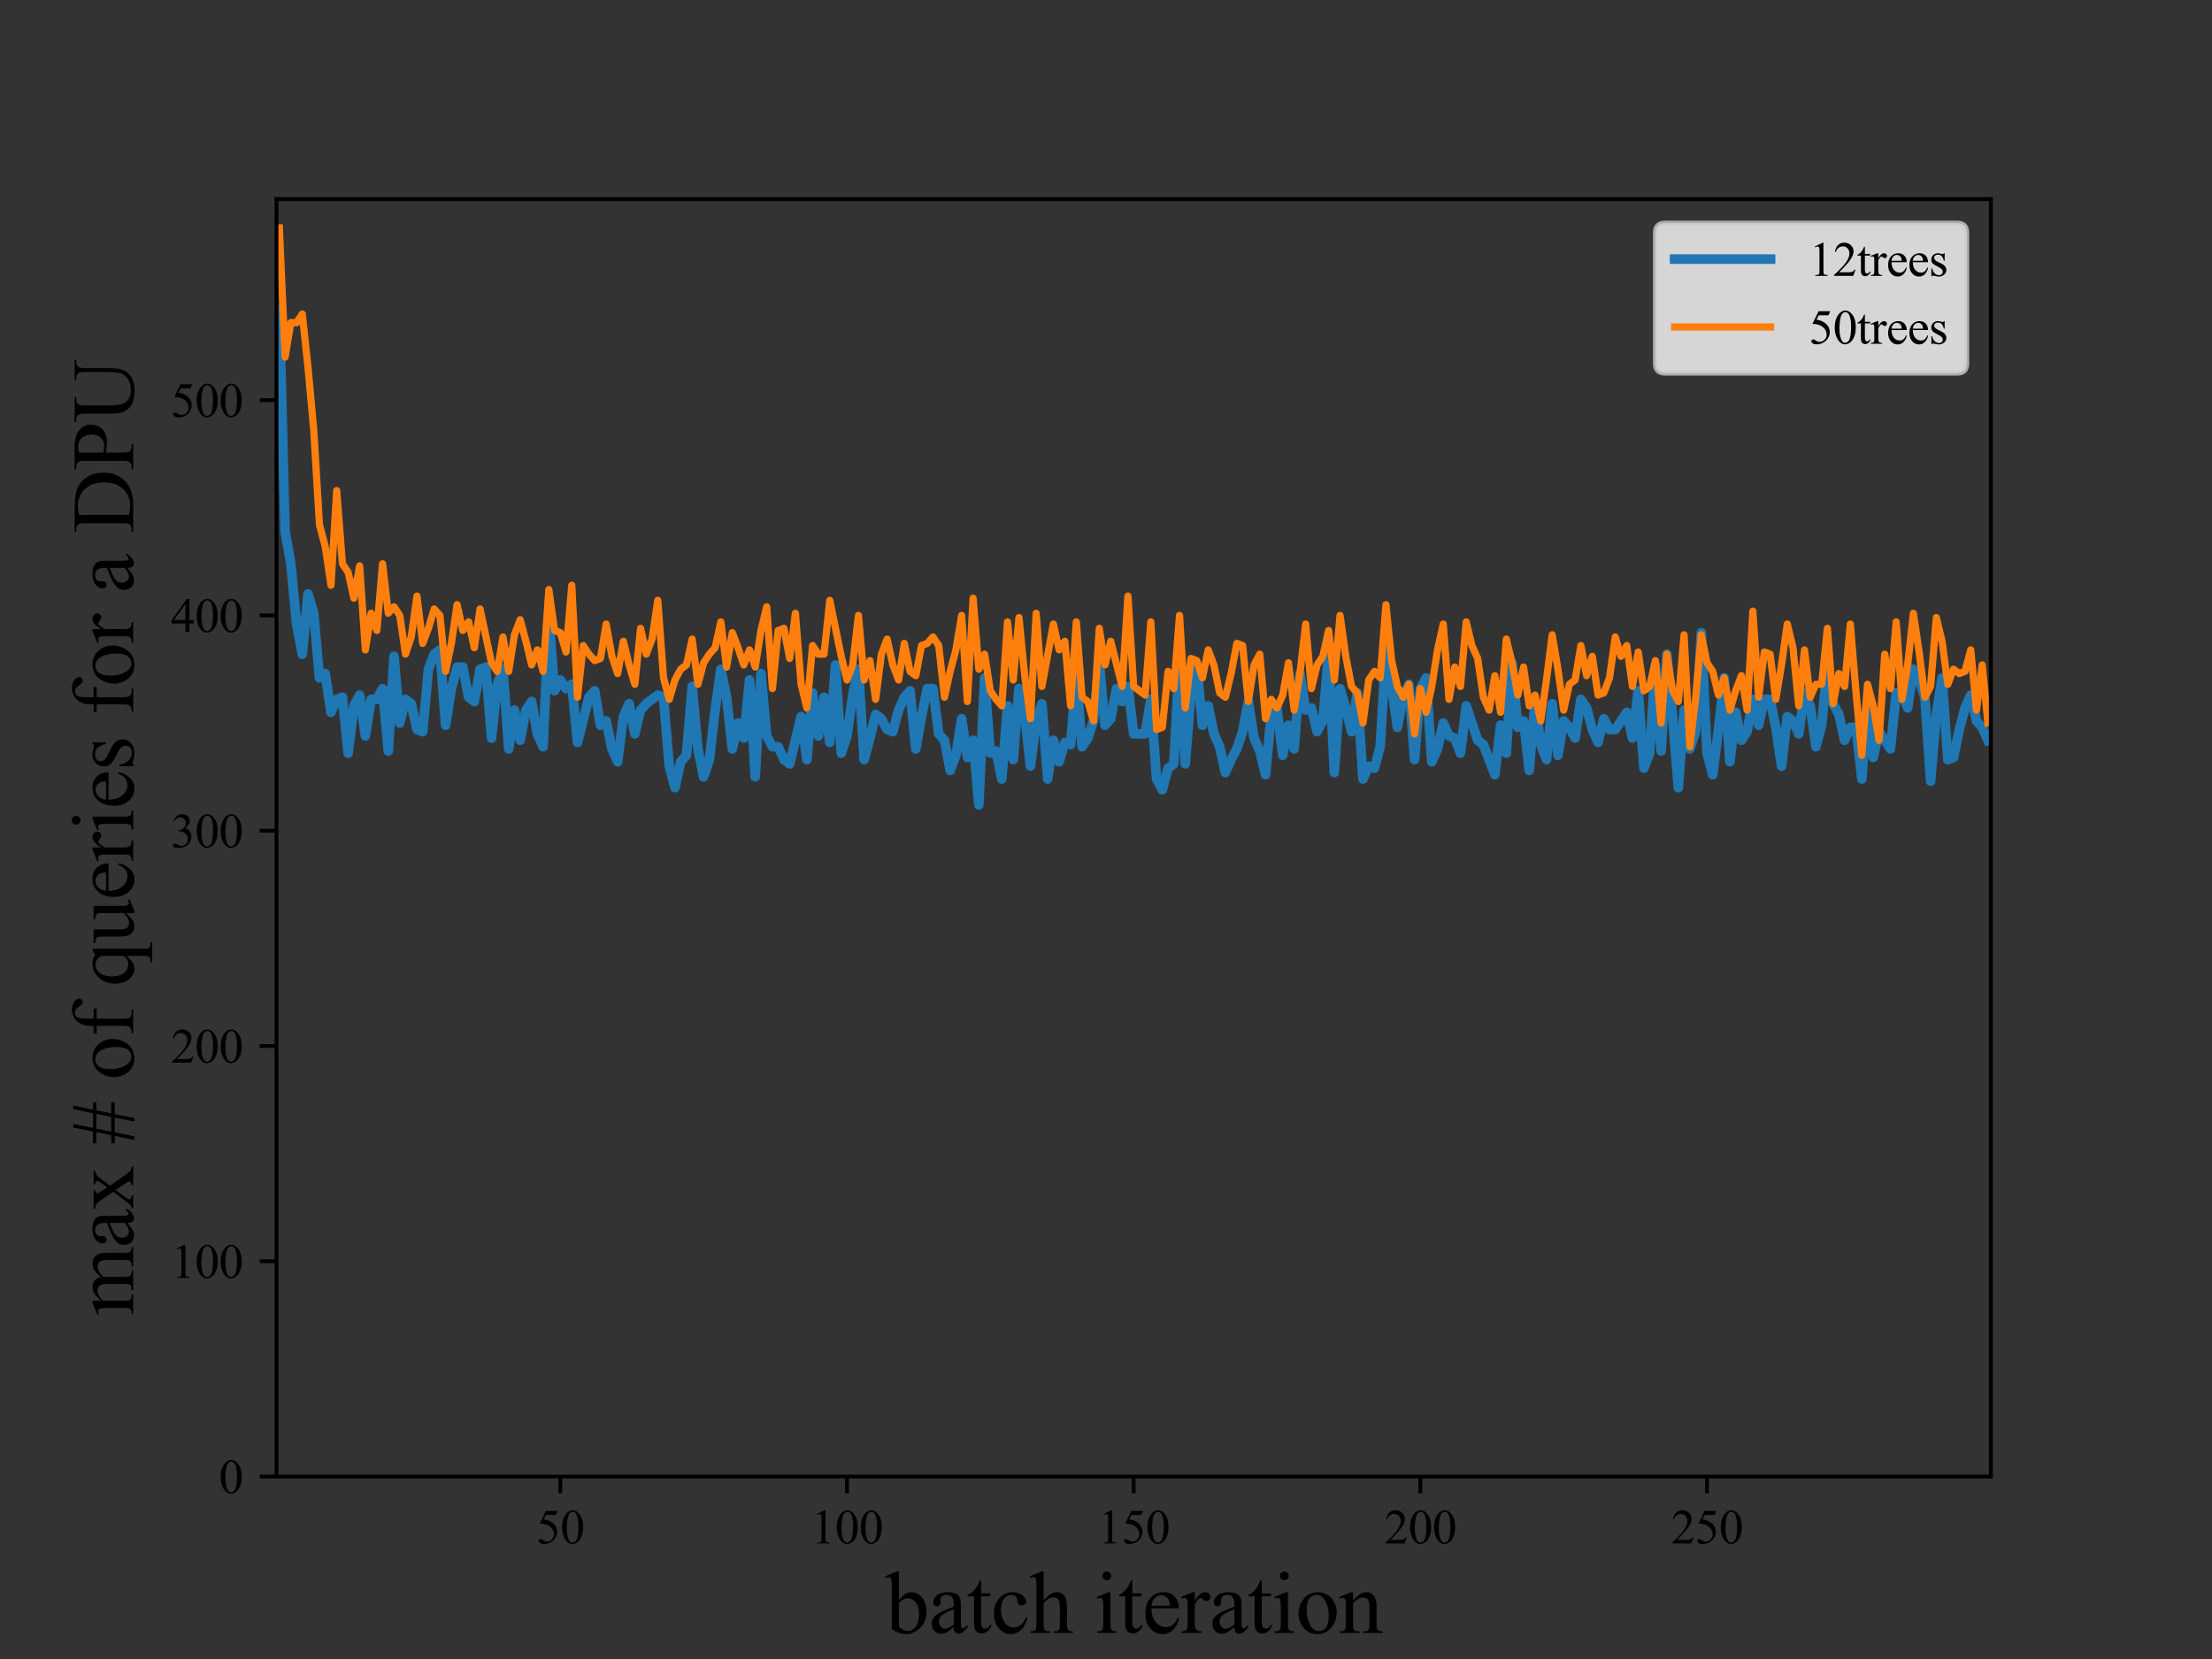 <?xml version="1.0" encoding="utf-8" standalone="no"?>
<!DOCTYPE svg PUBLIC "-//W3C//DTD SVG 1.1//EN"
  "http://www.w3.org/Graphics/SVG/1.1/DTD/svg11.dtd">
<svg xmlns:xlink="http://www.w3.org/1999/xlink" width="460.8pt" height="345.6pt" viewBox="0 0 460.8 345.6" xmlns="http://www.w3.org/2000/svg" version="1.1">
 <rect x="0" y="0" width="460.8" height="345.6" fill="#333333" stroke="none"/>
 <defs>
  <style type="text/css">*{stroke-linejoin: round; stroke-linecap: butt}</style>
 </defs>
 <g id="figure_1">
  <g id="patch_1">
   <path d="M 0 345.6 
L 460.8 345.6 
L 460.8 0 
L 0 0 
L 0 345.6 
z
" style="fill: none"/>
  </g>
  <g id="axes_1">
   <g id="patch_2">
    <path d="M 57.6 307.584 
L 414.72 307.584 
L 414.72 41.472 
L 57.6 41.472 
L 57.6 307.584 
z
" style="fill: none"/>
   </g>
   <g id="matplotlib.axis_1">
    <g id="xtick_1">
     <g id="line2d_1">
      <defs>
       <path id="m57eed33124" d="M 0 0 
L 0 3.5 
" style="stroke: #000000; stroke-width: 0.8"/>
      </defs>
      <g>
       <use xlink:href="#m57eed33124" x="116.722" y="307.584" style="stroke: #000000; stroke-width: 0.8"/>
      </g>
     </g>
     <g id="text_1">
      <!-- 50 -->
      <g transform="translate(111.722 321.528) scale(0.1 -0.1)">
       <defs>
        <path id="TimesNewRomanPSMT-35" d="M 2778 4238 
L 2534 3706 
L 1259 3706 
L 981 3138 
Q 1809 3016 2294 2522 
Q 2709 2097 2709 1522 
Q 2709 1188 2573 903 
Q 2438 619 2231 419 
Q 2025 219 1772 97 
Q 1413 -75 1034 -75 
Q 653 -75 479 54 
Q 306 184 306 341 
Q 306 428 378 495 
Q 450 563 559 563 
Q 641 563 702 538 
Q 763 513 909 409 
Q 1144 247 1384 247 
Q 1750 247 2026 523 
Q 2303 800 2303 1197 
Q 2303 1581 2056 1914 
Q 1809 2247 1375 2428 
Q 1034 2569 447 2591 
L 1259 4238 
L 2778 4238 
z
" transform="scale(0.016)"/>
        <path id="TimesNewRomanPSMT-30" d="M 231 2094 
Q 231 2819 450 3342 
Q 669 3866 1031 4122 
Q 1313 4325 1613 4325 
Q 2100 4325 2488 3828 
Q 2972 3213 2972 2159 
Q 2972 1422 2759 906 
Q 2547 391 2217 158 
Q 1888 -75 1581 -75 
Q 975 -75 572 641 
Q 231 1244 231 2094 
z
M 844 2016 
Q 844 1141 1059 588 
Q 1238 122 1591 122 
Q 1759 122 1940 273 
Q 2122 425 2216 781 
Q 2359 1319 2359 2297 
Q 2359 3022 2209 3506 
Q 2097 3866 1919 4016 
Q 1791 4119 1609 4119 
Q 1397 4119 1231 3928 
Q 1006 3669 925 3112 
Q 844 2556 844 2016 
z
" transform="scale(0.016)"/>
       </defs>
       <use xlink:href="#TimesNewRomanPSMT-35"/>
       <use xlink:href="#TimesNewRomanPSMT-30" x="50"/>
      </g>
     </g>
    </g>
    <g id="xtick_2">
     <g id="line2d_2">
      <g>
       <use xlink:href="#m57eed33124" x="176.441" y="307.584" style="stroke: #000000; stroke-width: 0.8"/>
      </g>
     </g>
     <g id="text_2">
      <!-- 100 -->
      <g transform="translate(168.941 321.528) scale(0.1 -0.1)">
       <defs>
        <path id="TimesNewRomanPSMT-31" d="M 750 3822 
L 1781 4325 
L 1884 4325 
L 1884 747 
Q 1884 391 1914 303 
Q 1944 216 2037 169 
Q 2131 122 2419 116 
L 2419 0 
L 825 0 
L 825 116 
Q 1125 122 1212 167 
Q 1300 213 1334 289 
Q 1369 366 1369 747 
L 1369 3034 
Q 1369 3497 1338 3628 
Q 1316 3728 1258 3775 
Q 1200 3822 1119 3822 
Q 1003 3822 797 3725 
L 750 3822 
z
" transform="scale(0.016)"/>
       </defs>
       <use xlink:href="#TimesNewRomanPSMT-31"/>
       <use xlink:href="#TimesNewRomanPSMT-30" x="50"/>
       <use xlink:href="#TimesNewRomanPSMT-30" x="100"/>
      </g>
     </g>
    </g>
    <g id="xtick_3">
     <g id="line2d_3">
      <g>
       <use xlink:href="#m57eed33124" x="236.16" y="307.584" style="stroke: #000000; stroke-width: 0.8"/>
      </g>
     </g>
     <g id="text_3">
      <!-- 150 -->
      <g transform="translate(228.66 321.528) scale(0.1 -0.1)">
       <use xlink:href="#TimesNewRomanPSMT-31"/>
       <use xlink:href="#TimesNewRomanPSMT-35" x="50"/>
       <use xlink:href="#TimesNewRomanPSMT-30" x="100"/>
      </g>
     </g>
    </g>
    <g id="xtick_4">
     <g id="line2d_4">
      <g>
       <use xlink:href="#m57eed33124" x="295.879" y="307.584" style="stroke: #000000; stroke-width: 0.8"/>
      </g>
     </g>
     <g id="text_4">
      <!-- 200 -->
      <g transform="translate(288.379 321.528) scale(0.1 -0.1)">
       <defs>
        <path id="TimesNewRomanPSMT-32" d="M 2934 816 
L 2638 0 
L 138 0 
L 138 116 
Q 1241 1122 1691 1759 
Q 2141 2397 2141 2925 
Q 2141 3328 1894 3587 
Q 1647 3847 1303 3847 
Q 991 3847 742 3664 
Q 494 3481 375 3128 
L 259 3128 
Q 338 3706 661 4015 
Q 984 4325 1469 4325 
Q 1984 4325 2329 3994 
Q 2675 3663 2675 3213 
Q 2675 2891 2525 2569 
Q 2294 2063 1775 1497 
Q 997 647 803 472 
L 1909 472 
Q 2247 472 2383 497 
Q 2519 522 2628 598 
Q 2738 675 2819 816 
L 2934 816 
z
" transform="scale(0.016)"/>
       </defs>
       <use xlink:href="#TimesNewRomanPSMT-32"/>
       <use xlink:href="#TimesNewRomanPSMT-30" x="50"/>
       <use xlink:href="#TimesNewRomanPSMT-30" x="100"/>
      </g>
     </g>
    </g>
    <g id="xtick_5">
     <g id="line2d_5">
      <g>
       <use xlink:href="#m57eed33124" x="355.598" y="307.584" style="stroke: #000000; stroke-width: 0.8"/>
      </g>
     </g>
     <g id="text_5">
      <!-- 250 -->
      <g transform="translate(348.098 321.528) scale(0.1 -0.1)">
       <use xlink:href="#TimesNewRomanPSMT-32"/>
       <use xlink:href="#TimesNewRomanPSMT-35" x="50"/>
       <use xlink:href="#TimesNewRomanPSMT-30" x="100"/>
      </g>
     </g>
    </g>
    <g id="text_6">
     <!-- batch iteration -->
     <g transform="translate(184.431 340.166) scale(0.18 -0.18)">
      <defs>
       <path id="TimesNewRomanPSMT-62" d="M 984 2369 
Q 1400 2947 1881 2947 
Q 2322 2947 2650 2570 
Q 2978 2194 2978 1541 
Q 2978 778 2472 313 
Q 2038 -88 1503 -88 
Q 1253 -88 995 3 
Q 738 94 469 275 
L 469 3241 
Q 469 3728 445 3840 
Q 422 3953 372 3993 
Q 322 4034 247 4034 
Q 159 4034 28 3984 
L -16 4094 
L 844 4444 
L 984 4444 
L 984 2369 
z
M 984 2169 
L 984 456 
Q 1144 300 1314 220 
Q 1484 141 1663 141 
Q 1947 141 2192 453 
Q 2438 766 2438 1363 
Q 2438 1913 2192 2208 
Q 1947 2503 1634 2503 
Q 1469 2503 1303 2419 
Q 1178 2356 984 2169 
z
" transform="scale(0.016)"/>
       <path id="TimesNewRomanPSMT-61" d="M 1822 413 
Q 1381 72 1269 19 
Q 1100 -59 909 -59 
Q 613 -59 420 144 
Q 228 347 228 678 
Q 228 888 322 1041 
Q 450 1253 767 1440 
Q 1084 1628 1822 1897 
L 1822 2009 
Q 1822 2438 1686 2597 
Q 1550 2756 1291 2756 
Q 1094 2756 978 2650 
Q 859 2544 859 2406 
L 866 2225 
Q 866 2081 792 2003 
Q 719 1925 600 1925 
Q 484 1925 411 2006 
Q 338 2088 338 2228 
Q 338 2497 613 2722 
Q 888 2947 1384 2947 
Q 1766 2947 2009 2819 
Q 2194 2722 2281 2516 
Q 2338 2381 2338 1966 
L 2338 994 
Q 2338 584 2353 492 
Q 2369 400 2405 369 
Q 2441 338 2488 338 
Q 2538 338 2575 359 
Q 2641 400 2828 588 
L 2828 413 
Q 2478 -56 2159 -56 
Q 2006 -56 1915 50 
Q 1825 156 1822 413 
z
M 1822 616 
L 1822 1706 
Q 1350 1519 1213 1441 
Q 966 1303 859 1153 
Q 753 1003 753 825 
Q 753 600 887 451 
Q 1022 303 1197 303 
Q 1434 303 1822 616 
z
" transform="scale(0.016)"/>
       <path id="TimesNewRomanPSMT-74" d="M 1031 3803 
L 1031 2863 
L 1700 2863 
L 1700 2644 
L 1031 2644 
L 1031 788 
Q 1031 509 1111 412 
Q 1191 316 1316 316 
Q 1419 316 1516 380 
Q 1613 444 1666 569 
L 1788 569 
Q 1678 263 1478 108 
Q 1278 -47 1066 -47 
Q 922 -47 784 33 
Q 647 113 581 261 
Q 516 409 516 719 
L 516 2644 
L 63 2644 
L 63 2747 
Q 234 2816 414 2980 
Q 594 3144 734 3369 
Q 806 3488 934 3803 
L 1031 3803 
z
" transform="scale(0.016)"/>
       <path id="TimesNewRomanPSMT-63" d="M 2631 1088 
Q 2516 522 2178 217 
Q 1841 -88 1431 -88 
Q 944 -88 581 321 
Q 219 731 219 1428 
Q 219 2103 620 2525 
Q 1022 2947 1584 2947 
Q 2006 2947 2278 2723 
Q 2550 2500 2550 2259 
Q 2550 2141 2473 2067 
Q 2397 1994 2259 1994 
Q 2075 1994 1981 2113 
Q 1928 2178 1911 2362 
Q 1894 2547 1784 2644 
Q 1675 2738 1481 2738 
Q 1169 2738 978 2506 
Q 725 2200 725 1697 
Q 725 1184 976 792 
Q 1228 400 1656 400 
Q 1963 400 2206 609 
Q 2378 753 2541 1131 
L 2631 1088 
z
" transform="scale(0.016)"/>
       <path id="TimesNewRomanPSMT-68" d="M 1041 4444 
L 1041 2350 
Q 1388 2731 1591 2839 
Q 1794 2947 1997 2947 
Q 2241 2947 2416 2812 
Q 2591 2678 2675 2391 
Q 2734 2191 2734 1659 
L 2734 647 
Q 2734 375 2778 275 
Q 2809 200 2884 156 
Q 2959 113 3159 113 
L 3159 0 
L 1753 0 
L 1753 113 
L 1819 113 
Q 2019 113 2097 173 
Q 2175 234 2206 353 
Q 2216 403 2216 647 
L 2216 1659 
Q 2216 2128 2167 2275 
Q 2119 2422 2012 2495 
Q 1906 2569 1756 2569 
Q 1603 2569 1437 2487 
Q 1272 2406 1041 2159 
L 1041 647 
Q 1041 353 1073 281 
Q 1106 209 1195 161 
Q 1284 113 1503 113 
L 1503 0 
L 84 0 
L 84 113 
Q 275 113 384 172 
Q 447 203 484 290 
Q 522 378 522 647 
L 522 3238 
Q 522 3728 498 3840 
Q 475 3953 426 3993 
Q 378 4034 297 4034 
Q 231 4034 84 3984 
L 41 4094 
L 897 4444 
L 1041 4444 
z
" transform="scale(0.016)"/>
       <path id="TimesNewRomanPSMT-20" transform="scale(0.016)"/>
       <path id="TimesNewRomanPSMT-69" d="M 928 4444 
Q 1059 4444 1151 4351 
Q 1244 4259 1244 4128 
Q 1244 3997 1151 3903 
Q 1059 3809 928 3809 
Q 797 3809 703 3903 
Q 609 3997 609 4128 
Q 609 4259 701 4351 
Q 794 4444 928 4444 
z
M 1188 2947 
L 1188 647 
Q 1188 378 1227 289 
Q 1266 200 1342 156 
Q 1419 113 1622 113 
L 1622 0 
L 231 0 
L 231 113 
Q 441 113 512 153 
Q 584 194 626 287 
Q 669 381 669 647 
L 669 1750 
Q 669 2216 641 2353 
Q 619 2453 572 2492 
Q 525 2531 444 2531 
Q 356 2531 231 2484 
L 188 2597 
L 1050 2947 
L 1188 2947 
z
" transform="scale(0.016)"/>
       <path id="TimesNewRomanPSMT-65" d="M 681 1784 
Q 678 1147 991 784 
Q 1303 422 1725 422 
Q 2006 422 2214 576 
Q 2422 731 2563 1106 
L 2659 1044 
Q 2594 616 2278 264 
Q 1963 -88 1488 -88 
Q 972 -88 605 314 
Q 238 716 238 1394 
Q 238 2128 614 2539 
Q 991 2950 1559 2950 
Q 2041 2950 2350 2633 
Q 2659 2316 2659 1784 
L 681 1784 
z
M 681 1966 
L 2006 1966 
Q 1991 2241 1941 2353 
Q 1863 2528 1708 2628 
Q 1553 2728 1384 2728 
Q 1125 2728 920 2526 
Q 716 2325 681 1966 
z
" transform="scale(0.016)"/>
       <path id="TimesNewRomanPSMT-72" d="M 1038 2947 
L 1038 2303 
Q 1397 2947 1775 2947 
Q 1947 2947 2059 2842 
Q 2172 2738 2172 2600 
Q 2172 2478 2090 2393 
Q 2009 2309 1897 2309 
Q 1788 2309 1652 2417 
Q 1516 2525 1450 2525 
Q 1394 2525 1328 2463 
Q 1188 2334 1038 2041 
L 1038 669 
Q 1038 431 1097 309 
Q 1138 225 1241 169 
Q 1344 113 1538 113 
L 1538 0 
L 72 0 
L 72 113 
Q 291 113 397 181 
Q 475 231 506 341 
Q 522 394 522 644 
L 522 1753 
Q 522 2253 501 2348 
Q 481 2444 426 2487 
Q 372 2531 291 2531 
Q 194 2531 72 2484 
L 41 2597 
L 906 2947 
L 1038 2947 
z
" transform="scale(0.016)"/>
       <path id="TimesNewRomanPSMT-6f" d="M 1600 2947 
Q 2250 2947 2644 2453 
Q 2978 2031 2978 1484 
Q 2978 1100 2793 706 
Q 2609 313 2286 112 
Q 1963 -88 1566 -88 
Q 919 -88 538 428 
Q 216 863 216 1403 
Q 216 1797 411 2186 
Q 606 2575 925 2761 
Q 1244 2947 1600 2947 
z
M 1503 2744 
Q 1338 2744 1170 2645 
Q 1003 2547 900 2300 
Q 797 2053 797 1666 
Q 797 1041 1045 587 
Q 1294 134 1700 134 
Q 2003 134 2200 384 
Q 2397 634 2397 1244 
Q 2397 2006 2069 2444 
Q 1847 2744 1503 2744 
z
" transform="scale(0.016)"/>
       <path id="TimesNewRomanPSMT-6e" d="M 1034 2341 
Q 1538 2947 1994 2947 
Q 2228 2947 2397 2830 
Q 2566 2713 2666 2444 
Q 2734 2256 2734 1869 
L 2734 647 
Q 2734 375 2778 278 
Q 2813 200 2889 156 
Q 2966 113 3172 113 
L 3172 0 
L 1756 0 
L 1756 113 
L 1816 113 
Q 2016 113 2095 173 
Q 2175 234 2206 353 
Q 2219 400 2219 647 
L 2219 1819 
Q 2219 2209 2117 2386 
Q 2016 2563 1775 2563 
Q 1403 2563 1034 2156 
L 1034 647 
Q 1034 356 1069 288 
Q 1113 197 1189 155 
Q 1266 113 1500 113 
L 1500 0 
L 84 0 
L 84 113 
L 147 113 
Q 366 113 442 223 
Q 519 334 519 647 
L 519 1709 
Q 519 2225 495 2337 
Q 472 2450 423 2490 
Q 375 2531 294 2531 
Q 206 2531 84 2484 
L 38 2597 
L 900 2947 
L 1034 2947 
L 1034 2341 
z
" transform="scale(0.016)"/>
      </defs>
      <use xlink:href="#TimesNewRomanPSMT-62"/>
      <use xlink:href="#TimesNewRomanPSMT-61" x="50"/>
      <use xlink:href="#TimesNewRomanPSMT-74" x="94.385"/>
      <use xlink:href="#TimesNewRomanPSMT-63" x="122.168"/>
      <use xlink:href="#TimesNewRomanPSMT-68" x="166.553"/>
      <use xlink:href="#TimesNewRomanPSMT-20" x="216.553"/>
      <use xlink:href="#TimesNewRomanPSMT-69" x="241.553"/>
      <use xlink:href="#TimesNewRomanPSMT-74" x="269.336"/>
      <use xlink:href="#TimesNewRomanPSMT-65" x="297.119"/>
      <use xlink:href="#TimesNewRomanPSMT-72" x="341.504"/>
      <use xlink:href="#TimesNewRomanPSMT-61" x="374.805"/>
      <use xlink:href="#TimesNewRomanPSMT-74" x="419.189"/>
      <use xlink:href="#TimesNewRomanPSMT-69" x="446.973"/>
      <use xlink:href="#TimesNewRomanPSMT-6f" x="474.756"/>
      <use xlink:href="#TimesNewRomanPSMT-6e" x="524.756"/>
     </g>
    </g>
   </g>
   <g id="matplotlib.axis_2">
    <g id="ytick_1">
     <g id="line2d_6">
      <defs>
       <path id="m1490a3a2fd" d="M 0 0 
L -3.5 0 
" style="stroke: #000000; stroke-width: 0.8"/>
      </defs>
      <g>
       <use xlink:href="#m1490a3a2fd" x="57.6" y="307.584" style="stroke: #000000; stroke-width: 0.8"/>
      </g>
     </g>
     <g id="text_7">
      <!-- 0 -->
      <g transform="translate(45.6 311.056) scale(0.1 -0.1)">
       <use xlink:href="#TimesNewRomanPSMT-30"/>
      </g>
     </g>
    </g>
    <g id="ytick_2">
     <g id="line2d_7">
      <g>
       <use xlink:href="#m1490a3a2fd" x="57.6" y="262.739" style="stroke: #000000; stroke-width: 0.8"/>
      </g>
     </g>
     <g id="text_8">
      <!-- 100 -->
      <g transform="translate(35.6 266.211) scale(0.1 -0.1)">
       <use xlink:href="#TimesNewRomanPSMT-31"/>
       <use xlink:href="#TimesNewRomanPSMT-30" x="50"/>
       <use xlink:href="#TimesNewRomanPSMT-30" x="100"/>
      </g>
     </g>
    </g>
    <g id="ytick_3">
     <g id="line2d_8">
      <g>
       <use xlink:href="#m1490a3a2fd" x="57.6" y="217.893" style="stroke: #000000; stroke-width: 0.8"/>
      </g>
     </g>
     <g id="text_9">
      <!-- 200 -->
      <g transform="translate(35.6 221.365) scale(0.1 -0.1)">
       <use xlink:href="#TimesNewRomanPSMT-32"/>
       <use xlink:href="#TimesNewRomanPSMT-30" x="50"/>
       <use xlink:href="#TimesNewRomanPSMT-30" x="100"/>
      </g>
     </g>
    </g>
    <g id="ytick_4">
     <g id="line2d_9">
      <g>
       <use xlink:href="#m1490a3a2fd" x="57.6" y="173.048" style="stroke: #000000; stroke-width: 0.8"/>
      </g>
     </g>
     <g id="text_10">
      <!-- 300 -->
      <g transform="translate(35.6 176.52) scale(0.1 -0.1)">
       <defs>
        <path id="TimesNewRomanPSMT-33" d="M 325 3431 
Q 506 3859 782 4092 
Q 1059 4325 1472 4325 
Q 1981 4325 2253 3994 
Q 2459 3747 2459 3466 
Q 2459 3003 1878 2509 
Q 2269 2356 2469 2072 
Q 2669 1788 2669 1403 
Q 2669 853 2319 450 
Q 1863 -75 997 -75 
Q 569 -75 414 31 
Q 259 138 259 259 
Q 259 350 332 419 
Q 406 488 509 488 
Q 588 488 669 463 
Q 722 447 909 348 
Q 1097 250 1169 231 
Q 1284 197 1416 197 
Q 1734 197 1970 444 
Q 2206 691 2206 1028 
Q 2206 1275 2097 1509 
Q 2016 1684 1919 1775 
Q 1784 1900 1550 2001 
Q 1316 2103 1072 2103 
L 972 2103 
L 972 2197 
Q 1219 2228 1467 2375 
Q 1716 2522 1828 2728 
Q 1941 2934 1941 3181 
Q 1941 3503 1739 3701 
Q 1538 3900 1238 3900 
Q 753 3900 428 3381 
L 325 3431 
z
" transform="scale(0.016)"/>
       </defs>
       <use xlink:href="#TimesNewRomanPSMT-33"/>
       <use xlink:href="#TimesNewRomanPSMT-30" x="50"/>
       <use xlink:href="#TimesNewRomanPSMT-30" x="100"/>
      </g>
     </g>
    </g>
    <g id="ytick_5">
     <g id="line2d_10">
      <g>
       <use xlink:href="#m1490a3a2fd" x="57.6" y="128.203" style="stroke: #000000; stroke-width: 0.8"/>
      </g>
     </g>
     <g id="text_11">
      <!-- 400 -->
      <g transform="translate(35.6 131.675) scale(0.1 -0.1)">
       <defs>
        <path id="TimesNewRomanPSMT-34" d="M 2978 1563 
L 2978 1119 
L 2409 1119 
L 2409 0 
L 1894 0 
L 1894 1119 
L 100 1119 
L 100 1519 
L 2066 4325 
L 2409 4325 
L 2409 1563 
L 2978 1563 
z
M 1894 1563 
L 1894 3666 
L 406 1563 
L 1894 1563 
z
" transform="scale(0.016)"/>
       </defs>
       <use xlink:href="#TimesNewRomanPSMT-34"/>
       <use xlink:href="#TimesNewRomanPSMT-30" x="50"/>
       <use xlink:href="#TimesNewRomanPSMT-30" x="100"/>
      </g>
     </g>
    </g>
    <g id="ytick_6">
     <g id="line2d_11">
      <g>
       <use xlink:href="#m1490a3a2fd" x="57.6" y="83.358" style="stroke: #000000; stroke-width: 0.8"/>
      </g>
     </g>
     <g id="text_12">
      <!-- 500 -->
      <g transform="translate(35.6 86.829) scale(0.1 -0.1)">
       <use xlink:href="#TimesNewRomanPSMT-35"/>
       <use xlink:href="#TimesNewRomanPSMT-30" x="50"/>
       <use xlink:href="#TimesNewRomanPSMT-30" x="100"/>
      </g>
     </g>
    </g>
    <g id="text_13">
     <!-- max # of queries for a DPU -->
     <g transform="translate(27.75 274.003) rotate(-90) scale(0.18 -0.18)">
      <defs>
       <path id="TimesNewRomanPSMT-6d" d="M 1050 2338 
Q 1363 2650 1419 2697 
Q 1559 2816 1721 2881 
Q 1884 2947 2044 2947 
Q 2313 2947 2506 2790 
Q 2700 2634 2766 2338 
Q 3088 2713 3309 2830 
Q 3531 2947 3766 2947 
Q 3994 2947 4170 2830 
Q 4347 2713 4450 2447 
Q 4519 2266 4519 1878 
L 4519 647 
Q 4519 378 4559 278 
Q 4591 209 4675 161 
Q 4759 113 4950 113 
L 4950 0 
L 3538 0 
L 3538 113 
L 3597 113 
Q 3781 113 3884 184 
Q 3956 234 3988 344 
Q 4000 397 4000 647 
L 4000 1878 
Q 4000 2228 3916 2372 
Q 3794 2572 3525 2572 
Q 3359 2572 3192 2489 
Q 3025 2406 2788 2181 
L 2781 2147 
L 2788 2013 
L 2788 647 
Q 2788 353 2820 281 
Q 2853 209 2943 161 
Q 3034 113 3253 113 
L 3253 0 
L 1806 0 
L 1806 113 
Q 2044 113 2133 169 
Q 2222 225 2256 338 
Q 2272 391 2272 647 
L 2272 1878 
Q 2272 2228 2169 2381 
Q 2031 2581 1784 2581 
Q 1616 2581 1450 2491 
Q 1191 2353 1050 2181 
L 1050 647 
Q 1050 366 1089 281 
Q 1128 197 1204 155 
Q 1281 113 1516 113 
L 1516 0 
L 100 0 
L 100 113 
Q 297 113 375 155 
Q 453 197 493 289 
Q 534 381 534 647 
L 534 1741 
Q 534 2213 506 2350 
Q 484 2453 437 2492 
Q 391 2531 309 2531 
Q 222 2531 100 2484 
L 53 2597 
L 916 2947 
L 1050 2947 
L 1050 2338 
z
" transform="scale(0.016)"/>
       <path id="TimesNewRomanPSMT-78" d="M 84 2863 
L 1431 2863 
L 1431 2747 
Q 1303 2747 1251 2703 
Q 1200 2659 1200 2588 
Q 1200 2513 1309 2356 
Q 1344 2306 1413 2200 
L 1616 1875 
L 1850 2200 
Q 2075 2509 2075 2591 
Q 2075 2656 2022 2701 
Q 1969 2747 1850 2747 
L 1850 2863 
L 2819 2863 
L 2819 2747 
Q 2666 2738 2553 2663 
Q 2400 2556 2134 2200 
L 1744 1678 
L 2456 653 
Q 2719 275 2831 198 
Q 2944 122 3122 113 
L 3122 0 
L 1772 0 
L 1772 113 
Q 1913 113 1991 175 
Q 2050 219 2050 291 
Q 2050 363 1850 653 
L 1431 1266 
L 972 653 
Q 759 369 759 316 
Q 759 241 829 180 
Q 900 119 1041 113 
L 1041 0 
L 106 0 
L 106 113 
Q 219 128 303 191 
Q 422 281 703 653 
L 1303 1450 
L 759 2238 
Q 528 2575 401 2661 
Q 275 2747 84 2747 
L 84 2863 
z
" transform="scale(0.016)"/>
       <path id="TimesNewRomanPSMT-23" d="M 359 -88 
L 650 1334 
L 116 1334 
L 116 1591 
L 700 1591 
L 916 2663 
L 116 2663 
L 116 2913 
L 975 2913 
L 1259 4334 
L 1519 4334 
L 1234 2913 
L 2288 2913 
L 2591 4334 
L 2850 4334 
L 2553 2913 
L 3084 2913 
L 3084 2663 
L 2506 2663 
L 2288 1591 
L 3084 1591 
L 3084 1334 
L 2234 1334 
L 1944 -88 
L 1691 -88 
L 1975 1334 
L 916 1334 
L 619 -88 
L 359 -88 
z
M 963 1591 
L 2022 1591 
L 2247 2663 
L 1181 2663 
L 963 1591 
z
" transform="scale(0.016)"/>
       <path id="TimesNewRomanPSMT-66" d="M 1319 2638 
L 1319 756 
Q 1319 356 1406 250 
Q 1522 113 1716 113 
L 1975 113 
L 1975 0 
L 266 0 
L 266 113 
L 394 113 
Q 519 113 622 175 
Q 725 238 764 344 
Q 803 450 803 756 
L 803 2638 
L 247 2638 
L 247 2863 
L 803 2863 
L 803 3050 
Q 803 3478 940 3775 
Q 1078 4072 1361 4255 
Q 1644 4438 1997 4438 
Q 2325 4438 2600 4225 
Q 2781 4084 2781 3909 
Q 2781 3816 2700 3733 
Q 2619 3650 2525 3650 
Q 2453 3650 2373 3701 
Q 2294 3753 2178 3923 
Q 2063 4094 1966 4153 
Q 1869 4213 1750 4213 
Q 1606 4213 1506 4136 
Q 1406 4059 1362 3898 
Q 1319 3738 1319 3069 
L 1319 2863 
L 2056 2863 
L 2056 2638 
L 1319 2638 
z
" transform="scale(0.016)"/>
       <path id="TimesNewRomanPSMT-71" d="M 2734 2947 
L 2734 -734 
Q 2734 -1009 2771 -1087 
Q 2809 -1166 2889 -1209 
Q 2969 -1253 3200 -1253 
L 3200 -1369 
L 1756 -1369 
L 1756 -1253 
L 1816 -1253 
Q 1991 -1253 2081 -1203 
Q 2144 -1169 2181 -1080 
Q 2219 -991 2219 -734 
L 2219 497 
Q 1934 159 1721 35 
Q 1509 -88 1281 -88 
Q 866 -88 539 290 
Q 213 669 213 1303 
Q 213 2031 644 2489 
Q 1075 2947 1684 2947 
Q 1863 2947 2013 2897 
Q 2163 2847 2281 2747 
Q 2463 2834 2628 2947 
L 2734 2947 
z
M 2219 694 
L 2219 2038 
Q 2219 2272 2158 2406 
Q 2097 2541 1940 2634 
Q 1784 2728 1588 2728 
Q 1238 2728 988 2431 
Q 738 2134 738 1531 
Q 738 953 992 653 
Q 1247 353 1606 353 
Q 1791 353 1934 433 
Q 2078 513 2219 694 
z
" transform="scale(0.016)"/>
       <path id="TimesNewRomanPSMT-75" d="M 2709 2863 
L 2709 1128 
Q 2709 631 2732 520 
Q 2756 409 2807 365 
Q 2859 322 2928 322 
Q 3025 322 3147 375 
L 3191 266 
L 2334 -88 
L 2194 -88 
L 2194 519 
Q 1825 119 1631 15 
Q 1438 -88 1222 -88 
Q 981 -88 804 51 
Q 628 191 559 409 
Q 491 628 491 1028 
L 491 2306 
Q 491 2509 447 2587 
Q 403 2666 317 2708 
Q 231 2750 6 2747 
L 6 2863 
L 1009 2863 
L 1009 947 
Q 1009 547 1148 422 
Q 1288 297 1484 297 
Q 1619 297 1789 381 
Q 1959 466 2194 703 
L 2194 2325 
Q 2194 2569 2105 2655 
Q 2016 2741 1734 2747 
L 1734 2863 
L 2709 2863 
z
" transform="scale(0.016)"/>
       <path id="TimesNewRomanPSMT-73" d="M 2050 2947 
L 2050 1972 
L 1947 1972 
Q 1828 2431 1642 2597 
Q 1456 2763 1169 2763 
Q 950 2763 815 2647 
Q 681 2531 681 2391 
Q 681 2216 781 2091 
Q 878 1963 1175 1819 
L 1631 1597 
Q 2266 1288 2266 781 
Q 2266 391 1970 151 
Q 1675 -88 1309 -88 
Q 1047 -88 709 6 
Q 606 38 541 38 
Q 469 38 428 -44 
L 325 -44 
L 325 978 
L 428 978 
Q 516 541 762 319 
Q 1009 97 1316 97 
Q 1531 97 1667 223 
Q 1803 350 1803 528 
Q 1803 744 1651 891 
Q 1500 1038 1047 1263 
Q 594 1488 453 1669 
Q 313 1847 313 2119 
Q 313 2472 555 2709 
Q 797 2947 1181 2947 
Q 1350 2947 1591 2875 
Q 1750 2828 1803 2828 
Q 1853 2828 1881 2850 
Q 1909 2872 1947 2947 
L 2050 2947 
z
" transform="scale(0.016)"/>
       <path id="TimesNewRomanPSMT-44" d="M 109 0 
L 109 116 
L 269 116 
Q 538 116 650 288 
Q 719 391 719 750 
L 719 3488 
Q 719 3884 631 3984 
Q 509 4122 269 4122 
L 109 4122 
L 109 4238 
L 1834 4238 
Q 2784 4238 3279 4022 
Q 3775 3806 4076 3303 
Q 4378 2800 4378 2141 
Q 4378 1256 3841 663 
Q 3238 0 2003 0 
L 109 0 
z
M 1319 306 
Q 1716 219 1984 219 
Q 2709 219 3187 728 
Q 3666 1238 3666 2109 
Q 3666 2988 3187 3494 
Q 2709 4000 1959 4000 
Q 1678 4000 1319 3909 
L 1319 306 
z
" transform="scale(0.016)"/>
       <path id="TimesNewRomanPSMT-50" d="M 1313 1984 
L 1313 750 
Q 1313 350 1400 253 
Q 1519 116 1759 116 
L 1922 116 
L 1922 0 
L 106 0 
L 106 116 
L 266 116 
Q 534 116 650 291 
Q 713 388 713 750 
L 713 3488 
Q 713 3888 628 3984 
Q 506 4122 266 4122 
L 106 4122 
L 106 4238 
L 1659 4238 
Q 2228 4238 2556 4120 
Q 2884 4003 3109 3725 
Q 3334 3447 3334 3066 
Q 3334 2547 2992 2222 
Q 2650 1897 2025 1897 
Q 1872 1897 1694 1919 
Q 1516 1941 1313 1984 
z
M 1313 2163 
Q 1478 2131 1606 2115 
Q 1734 2100 1825 2100 
Q 2150 2100 2386 2351 
Q 2622 2603 2622 3003 
Q 2622 3278 2509 3514 
Q 2397 3750 2190 3867 
Q 1984 3984 1722 3984 
Q 1563 3984 1313 3925 
L 1313 2163 
z
" transform="scale(0.016)"/>
       <path id="TimesNewRomanPSMT-55" d="M 3053 4122 
L 3053 4238 
L 4553 4238 
L 4553 4122 
L 4394 4122 
Q 4144 4122 4009 3913 
Q 3944 3816 3944 3463 
L 3944 1744 
Q 3944 1106 3817 754 
Q 3691 403 3320 151 
Q 2950 -100 2313 -100 
Q 1619 -100 1259 140 
Q 900 381 750 788 
Q 650 1066 650 1831 
L 650 3488 
Q 650 3878 542 4000 
Q 434 4122 194 4122 
L 34 4122 
L 34 4238 
L 1866 4238 
L 1866 4122 
L 1703 4122 
Q 1441 4122 1328 3956 
Q 1250 3844 1250 3488 
L 1250 1641 
Q 1250 1394 1295 1075 
Q 1341 756 1459 578 
Q 1578 400 1801 284 
Q 2025 169 2350 169 
Q 2766 169 3094 350 
Q 3422 531 3542 814 
Q 3663 1097 3663 1772 
L 3663 3488 
Q 3663 3884 3575 3984 
Q 3453 4122 3213 4122 
L 3053 4122 
z
" transform="scale(0.016)"/>
      </defs>
      <use xlink:href="#TimesNewRomanPSMT-6d"/>
      <use xlink:href="#TimesNewRomanPSMT-61" x="77.783"/>
      <use xlink:href="#TimesNewRomanPSMT-78" x="122.168"/>
      <use xlink:href="#TimesNewRomanPSMT-20" x="172.168"/>
      <use xlink:href="#TimesNewRomanPSMT-23" x="197.168"/>
      <use xlink:href="#TimesNewRomanPSMT-20" x="247.168"/>
      <use xlink:href="#TimesNewRomanPSMT-6f" x="272.168"/>
      <use xlink:href="#TimesNewRomanPSMT-66" x="322.168"/>
      <use xlink:href="#TimesNewRomanPSMT-20" x="355.469"/>
      <use xlink:href="#TimesNewRomanPSMT-71" x="380.469"/>
      <use xlink:href="#TimesNewRomanPSMT-75" x="430.469"/>
      <use xlink:href="#TimesNewRomanPSMT-65" x="480.469"/>
      <use xlink:href="#TimesNewRomanPSMT-72" x="524.854"/>
      <use xlink:href="#TimesNewRomanPSMT-69" x="558.154"/>
      <use xlink:href="#TimesNewRomanPSMT-65" x="585.938"/>
      <use xlink:href="#TimesNewRomanPSMT-73" x="630.322"/>
      <use xlink:href="#TimesNewRomanPSMT-20" x="669.238"/>
      <use xlink:href="#TimesNewRomanPSMT-66" x="694.238"/>
      <use xlink:href="#TimesNewRomanPSMT-6f" x="727.539"/>
      <use xlink:href="#TimesNewRomanPSMT-72" x="777.539"/>
      <use xlink:href="#TimesNewRomanPSMT-20" x="810.84"/>
      <use xlink:href="#TimesNewRomanPSMT-61" x="835.84"/>
      <use xlink:href="#TimesNewRomanPSMT-20" x="880.225"/>
      <use xlink:href="#TimesNewRomanPSMT-44" x="905.225"/>
      <use xlink:href="#TimesNewRomanPSMT-50" x="977.441"/>
      <use xlink:href="#TimesNewRomanPSMT-55" x="1033.057"/>
     </g>
    </g>
   </g>
   <g id="line2d_12">
    <path d="M 58.197 64.522 
L 59.392 110.713 
L 60.586 117.44 
L 61.78 129.997 
L 62.975 136.275 
L 64.169 123.718 
L 65.363 127.754 
L 66.558 141.208 
L 67.752 140.311 
L 68.947 148.383 
L 70.141 145.692 
L 71.335 145.244 
L 72.53 156.904 
L 73.724 147.038 
L 74.919 144.796 
L 76.113 153.316 
L 77.307 145.692 
L 78.502 145.692 
L 79.696 143.45 
L 80.89 156.455 
L 82.085 136.723 
L 83.279 150.625 
L 84.474 145.692 
L 85.668 146.589 
L 86.862 151.971 
L 88.057 152.419 
L 89.251 139.414 
L 90.445 136.275 
L 91.64 135.378 
L 92.834 151.074 
L 94.029 143.45 
L 95.223 138.966 
L 96.417 138.966 
L 97.612 145.244 
L 98.806 146.141 
L 100.001 139.414 
L 101.195 138.966 
L 102.389 153.765 
L 103.584 142.553 
L 104.778 139.414 
L 105.972 156.007 
L 107.167 147.935 
L 108.361 154.213 
L 109.556 147.935 
L 110.75 146.141 
L 111.944 152.868 
L 113.139 155.558 
L 114.333 128.651 
L 115.527 143.899 
L 116.722 141.656 
L 117.916 143.45 
L 119.111 142.553 
L 120.305 154.662 
L 122.694 145.244 
L 123.888 143.899 
L 125.083 151.074 
L 126.277 150.177 
L 127.471 156.007 
L 128.666 158.698 
L 129.86 149.28 
L 131.054 146.589 
L 132.249 152.868 
L 133.443 147.935 
L 134.638 146.589 
L 137.026 144.796 
L 138.221 145.244 
L 139.415 159.595 
L 140.609 164.079 
L 141.804 158.698 
L 142.998 157.352 
L 144.193 143.002 
L 145.387 156.007 
L 146.581 161.837 
L 147.776 158.249 
L 148.97 147.935 
L 150.165 139.414 
L 151.359 145.244 
L 152.553 156.007 
L 153.748 150.625 
L 154.942 153.765 
L 156.136 141.656 
L 157.331 161.837 
L 158.525 140.311 
L 159.72 153.316 
L 160.914 155.558 
L 162.108 155.558 
L 163.303 158.249 
L 164.497 159.146 
L 166.886 149.28 
L 168.08 158.249 
L 169.275 144.347 
L 170.469 153.316 
L 171.663 145.244 
L 172.858 154.662 
L 174.052 138.517 
L 175.247 156.904 
L 176.441 153.316 
L 177.635 144.796 
L 178.83 139.414 
L 180.024 158.249 
L 181.218 153.765 
L 182.413 148.832 
L 183.607 149.729 
L 184.802 151.971 
L 185.996 152.419 
L 187.19 147.935 
L 188.385 145.244 
L 189.579 143.899 
L 190.774 156.007 
L 191.968 149.28 
L 193.162 143.45 
L 194.357 143.45 
L 195.551 152.868 
L 196.745 154.213 
L 197.94 160.491 
L 199.134 157.352 
L 200.329 149.729 
L 201.523 157.801 
L 202.717 154.213 
L 203.912 167.667 
L 205.106 141.208 
L 206.3 156.904 
L 207.495 156.455 
L 208.689 162.285 
L 209.884 147.038 
L 211.078 158.249 
L 212.272 143.45 
L 213.467 148.832 
L 214.661 159.595 
L 215.856 150.177 
L 217.05 146.589 
L 218.244 162.285 
L 219.439 154.213 
L 220.633 158.698 
L 221.827 154.662 
L 223.022 155.11 
L 224.216 140.759 
L 225.411 155.558 
L 226.605 153.765 
L 227.799 150.177 
L 228.994 138.069 
L 230.188 151.074 
L 231.382 149.729 
L 232.577 143.45 
L 233.771 146.141 
L 234.966 143.002 
L 236.16 152.868 
L 238.549 152.868 
L 239.743 145.692 
L 240.938 162.285 
L 242.132 164.527 
L 243.326 160.043 
L 244.521 159.146 
L 245.715 137.62 
L 246.909 159.146 
L 248.104 144.347 
L 249.298 138.517 
L 250.493 151.074 
L 251.687 147.038 
L 252.881 152.868 
L 254.076 155.558 
L 255.27 160.94 
L 256.464 158.249 
L 257.659 156.007 
L 258.853 152.419 
L 260.048 146.141 
L 261.242 153.765 
L 262.436 156.455 
L 263.631 161.388 
L 264.825 148.832 
L 266.02 147.486 
L 267.214 157.352 
L 268.408 151.074 
L 269.603 156.007 
L 270.797 140.311 
L 271.991 147.935 
L 273.186 147.486 
L 274.38 152.419 
L 275.575 150.177 
L 276.769 136.275 
L 277.963 160.94 
L 279.158 143.45 
L 280.352 147.486 
L 281.546 152.419 
L 282.741 144.347 
L 283.935 162.285 
L 285.13 159.595 
L 286.324 160.043 
L 287.518 155.558 
L 288.713 135.827 
L 289.907 143.002 
L 291.102 151.522 
L 292.296 145.244 
L 293.49 142.553 
L 294.685 158.249 
L 295.879 143.45 
L 297.073 141.208 
L 298.268 158.698 
L 299.462 156.007 
L 300.657 150.625 
L 301.851 153.316 
L 303.045 153.765 
L 304.24 156.904 
L 305.434 147.038 
L 307.823 154.213 
L 309.017 155.11 
L 311.406 161.388 
L 312.6 151.074 
L 313.795 156.904 
L 314.989 138.069 
L 316.184 151.522 
L 317.378 150.177 
L 318.572 160.491 
L 319.767 146.141 
L 320.961 155.11 
L 322.155 158.249 
L 323.35 146.589 
L 324.544 157.352 
L 325.739 150.177 
L 326.933 151.522 
L 328.127 153.765 
L 329.322 145.692 
L 330.516 147.486 
L 331.711 151.971 
L 332.905 154.662 
L 334.099 149.729 
L 335.294 151.971 
L 336.488 151.971 
L 338.877 148.383 
L 340.071 153.765 
L 341.266 143.899 
L 342.46 160.043 
L 343.654 156.904 
L 344.849 138.517 
L 346.043 156.455 
L 347.237 136.275 
L 348.432 149.28 
L 349.626 164.079 
L 350.821 147.935 
L 352.015 156.007 
L 353.209 152.419 
L 354.404 131.79 
L 355.598 156.904 
L 356.793 161.388 
L 357.987 151.971 
L 359.181 141.208 
L 360.376 158.698 
L 361.57 148.383 
L 362.764 154.213 
L 363.959 152.419 
L 365.153 145.692 
L 366.348 151.074 
L 367.542 145.692 
L 368.736 145.692 
L 369.931 151.522 
L 371.125 159.595 
L 372.319 149.28 
L 373.514 150.177 
L 374.708 152.868 
L 375.903 144.347 
L 377.097 147.038 
L 378.291 155.558 
L 379.486 151.074 
L 380.68 138.517 
L 381.875 146.589 
L 383.069 148.832 
L 384.263 154.213 
L 385.458 151.522 
L 386.652 151.522 
L 387.846 162.285 
L 389.041 146.141 
L 390.235 157.801 
L 391.43 152.419 
L 393.818 156.007 
L 395.013 144.347 
L 396.207 144.347 
L 397.401 147.486 
L 398.596 139.414 
L 399.79 141.656 
L 400.985 145.244 
L 402.179 162.734 
L 403.373 148.832 
L 404.568 141.208 
L 405.762 158.249 
L 406.957 157.801 
L 408.151 151.971 
L 409.345 147.486 
L 410.54 144.796 
L 411.734 150.177 
L 412.928 151.522 
L 414.123 154.213 
L 414.123 154.213 
" clip-path="url(#padd3722884)" style="fill: none; stroke: #1f77b4; stroke-width: 2; stroke-linecap: square"/>
   </g>
   <g id="line2d_13">
    <path d="M 58.197 47.481 
L 59.392 74.388 
L 60.586 67.213 
L 61.78 67.213 
L 62.975 65.419 
L 64.169 76.631 
L 65.363 89.636 
L 66.558 109.368 
L 67.752 113.852 
L 68.947 121.924 
L 70.141 102.193 
L 71.335 117.44 
L 72.53 119.234 
L 73.724 124.615 
L 74.919 117.888 
L 76.113 135.378 
L 77.307 127.754 
L 78.502 131.342 
L 79.696 117.44 
L 80.89 127.754 
L 82.085 126.409 
L 83.279 128.203 
L 84.474 136.275 
L 85.668 132.687 
L 86.862 124.167 
L 88.057 134.033 
L 89.251 130.894 
L 90.445 126.857 
L 91.64 128.203 
L 92.834 139.863 
L 94.029 134.033 
L 95.223 125.961 
L 96.417 131.342 
L 97.612 129.548 
L 98.806 134.93 
L 100.001 126.857 
L 102.389 138.069 
L 103.584 139.863 
L 104.778 132.687 
L 105.972 139.863 
L 107.167 132.239 
L 108.361 129.1 
L 109.556 133.584 
L 110.75 138.517 
L 111.944 135.378 
L 113.139 139.863 
L 114.333 122.821 
L 115.527 131.342 
L 116.722 131.79 
L 117.916 135.827 
L 119.111 121.924 
L 120.305 145.244 
L 121.499 134.481 
L 122.694 136.275 
L 123.888 137.62 
L 125.083 137.172 
L 126.277 129.997 
L 127.471 136.723 
L 128.666 140.311 
L 129.86 133.584 
L 131.054 138.517 
L 132.249 142.553 
L 133.443 130.894 
L 134.638 136.275 
L 135.832 133.136 
L 137.026 125.064 
L 138.221 141.208 
L 139.415 145.692 
L 140.609 141.656 
L 141.804 139.414 
L 142.998 138.517 
L 144.193 133.136 
L 145.387 142.553 
L 146.581 138.069 
L 147.776 136.275 
L 148.97 134.93 
L 150.165 129.548 
L 151.359 138.966 
L 152.553 131.79 
L 153.748 134.93 
L 154.942 138.517 
L 156.136 135.378 
L 157.331 138.966 
L 158.525 131.342 
L 159.72 126.409 
L 160.914 143.45 
L 162.108 131.342 
L 163.303 130.894 
L 164.497 137.172 
L 165.692 127.754 
L 166.886 142.553 
L 168.08 147.486 
L 169.275 134.481 
L 170.469 136.275 
L 171.663 136.275 
L 172.858 125.064 
L 175.247 136.723 
L 176.441 141.656 
L 177.635 138.517 
L 178.83 128.203 
L 180.024 141.656 
L 181.218 137.62 
L 182.413 145.692 
L 183.607 136.275 
L 184.802 133.136 
L 185.996 138.517 
L 187.19 141.656 
L 188.385 134.033 
L 189.579 139.863 
L 190.774 140.759 
L 191.968 134.481 
L 193.162 134.033 
L 194.357 132.687 
L 195.551 134.481 
L 196.745 145.244 
L 197.94 139.863 
L 199.134 135.378 
L 200.329 128.203 
L 201.523 146.141 
L 202.717 124.615 
L 203.912 139.414 
L 205.106 136.275 
L 206.3 143.899 
L 207.495 145.692 
L 208.689 147.038 
L 209.884 129.548 
L 211.078 141.656 
L 212.272 128.651 
L 213.467 140.759 
L 214.661 149.729 
L 215.856 127.754 
L 217.05 143.002 
L 219.439 129.997 
L 220.633 135.378 
L 221.827 133.584 
L 223.022 147.038 
L 224.216 129.548 
L 225.411 145.244 
L 226.605 146.141 
L 227.799 150.177 
L 228.994 130.894 
L 230.188 138.517 
L 231.382 133.584 
L 233.771 143.002 
L 234.966 124.167 
L 236.16 143.002 
L 238.549 144.796 
L 239.743 129.548 
L 240.938 151.971 
L 242.132 151.522 
L 243.326 139.863 
L 244.521 143.45 
L 245.715 128.203 
L 246.909 147.486 
L 248.104 137.172 
L 249.298 137.62 
L 250.493 141.208 
L 251.687 135.378 
L 252.881 138.517 
L 254.076 144.347 
L 255.27 145.244 
L 256.464 140.311 
L 257.659 134.033 
L 258.853 134.481 
L 260.048 146.141 
L 261.242 138.517 
L 262.436 136.275 
L 263.631 149.729 
L 264.825 145.692 
L 266.02 147.486 
L 267.214 144.796 
L 268.408 138.069 
L 269.603 147.935 
L 270.797 140.311 
L 271.991 129.997 
L 273.186 143.45 
L 274.38 138.517 
L 275.575 136.723 
L 276.769 131.342 
L 277.963 141.656 
L 279.158 128.203 
L 280.352 136.723 
L 281.546 143.002 
L 282.741 144.347 
L 283.935 150.625 
L 285.13 141.656 
L 286.324 139.863 
L 287.518 141.208 
L 288.713 125.961 
L 289.907 137.62 
L 291.102 143.002 
L 292.296 145.244 
L 293.49 142.553 
L 294.685 152.868 
L 295.879 143.45 
L 297.073 148.383 
L 298.268 143.002 
L 299.462 135.378 
L 300.657 129.997 
L 301.851 145.692 
L 303.045 138.966 
L 304.24 143.002 
L 305.434 129.548 
L 306.628 134.481 
L 307.823 137.172 
L 309.017 145.244 
L 310.212 147.935 
L 311.406 140.759 
L 312.6 148.383 
L 313.795 133.136 
L 314.989 138.069 
L 316.184 144.796 
L 317.378 138.966 
L 318.572 147.038 
L 319.767 144.796 
L 320.961 150.177 
L 322.155 141.656 
L 323.35 132.239 
L 324.544 139.414 
L 325.739 147.935 
L 326.933 142.553 
L 328.127 141.656 
L 329.322 134.481 
L 330.516 140.759 
L 331.711 136.723 
L 332.905 144.796 
L 334.099 144.347 
L 335.294 141.208 
L 336.488 132.687 
L 337.682 136.723 
L 338.877 134.481 
L 340.071 143.002 
L 341.266 135.827 
L 342.46 143.899 
L 343.654 143.002 
L 344.849 137.62 
L 346.043 150.625 
L 347.237 136.275 
L 348.432 143.899 
L 349.626 146.141 
L 350.821 132.239 
L 352.015 155.558 
L 353.209 145.692 
L 354.404 132.239 
L 355.598 138.069 
L 356.793 139.863 
L 357.987 144.796 
L 359.181 141.208 
L 360.376 147.935 
L 361.57 143.899 
L 362.764 140.759 
L 363.959 147.935 
L 365.153 127.306 
L 366.348 145.244 
L 367.542 135.827 
L 368.736 136.275 
L 369.931 145.692 
L 371.125 138.517 
L 372.319 129.997 
L 373.514 134.93 
L 374.708 147.038 
L 375.903 135.378 
L 377.097 145.244 
L 378.291 142.553 
L 379.486 142.553 
L 380.68 130.894 
L 381.875 146.589 
L 383.069 140.311 
L 384.263 143.002 
L 385.458 129.997 
L 386.652 144.347 
L 387.846 157.352 
L 389.041 142.553 
L 390.235 147.038 
L 391.43 154.213 
L 392.624 136.275 
L 393.818 143.45 
L 395.013 129.548 
L 396.207 145.692 
L 397.401 138.517 
L 398.596 127.754 
L 399.79 135.827 
L 400.985 145.244 
L 402.179 143.002 
L 403.373 128.651 
L 404.568 133.584 
L 405.762 142.553 
L 406.957 139.414 
L 408.151 140.311 
L 409.345 139.863 
L 410.54 135.378 
L 411.734 147.935 
L 412.928 138.517 
L 414.123 150.625 
L 414.123 150.625 
" clip-path="url(#padd3722884)" style="fill: none; stroke: #ff7f0e; stroke-width: 1.5; stroke-linecap: square"/>
   </g>
   <g id="patch_3">
    <path d="M 57.6 307.584 
L 57.6 41.472 
" style="fill: none; stroke: #000000; stroke-width: 0.8; stroke-linejoin: miter; stroke-linecap: square"/>
   </g>
   <g id="patch_4">
    <path d="M 414.72 307.584 
L 414.72 41.472 
" style="fill: none; stroke: #000000; stroke-width: 0.8; stroke-linejoin: miter; stroke-linecap: square"/>
   </g>
   <g id="patch_5">
    <path d="M 57.6 307.584 
L 414.72 307.584 
" style="fill: none; stroke: #000000; stroke-width: 0.8; stroke-linejoin: miter; stroke-linecap: square"/>
   </g>
   <g id="patch_6">
    <path d="M 57.6 41.472 
L 414.72 41.472 
" style="fill: none; stroke: #000000; stroke-width: 0.8; stroke-linejoin: miter; stroke-linecap: square"/>
   </g>
   <g id="legend_1">
    <g id="patch_7">
     <path d="M 346.842 77.75 
L 407.72 77.75 
Q 409.72 77.75 409.72 75.75 
L 409.72 48.472 
Q 409.72 46.472 407.72 46.472 
L 346.842 46.472 
Q 344.842 46.472 344.842 48.472 
L 344.842 75.75 
Q 344.842 77.75 346.842 77.75 
z
" style="fill: #ffffff; opacity: 0.8; stroke: #cccccc; stroke-linejoin: miter"/>
    </g>
    <g id="line2d_14">
     <path d="M 348.842 53.972 
L 358.842 53.972 
L 368.842 53.972 
" style="fill: none; stroke: #1f77b4; stroke-width: 2; stroke-linecap: square"/>
    </g>
    <g id="text_14">
     <!-- 12trees -->
     <g transform="translate(376.842 57.472) scale(0.1 -0.1)">
      <use xlink:href="#TimesNewRomanPSMT-31"/>
      <use xlink:href="#TimesNewRomanPSMT-32" x="50"/>
      <use xlink:href="#TimesNewRomanPSMT-74" x="100"/>
      <use xlink:href="#TimesNewRomanPSMT-72" x="127.783"/>
      <use xlink:href="#TimesNewRomanPSMT-65" x="161.084"/>
      <use xlink:href="#TimesNewRomanPSMT-65" x="205.469"/>
      <use xlink:href="#TimesNewRomanPSMT-73" x="249.854"/>
     </g>
    </g>
    <g id="line2d_15">
     <path d="M 348.842 68.111 
L 358.842 68.111 
L 368.842 68.111 
" style="fill: none; stroke: #ff7f0e; stroke-width: 1.5; stroke-linecap: square"/>
    </g>
    <g id="text_15">
     <!-- 50trees -->
     <g transform="translate(376.842 71.611) scale(0.1 -0.1)">
      <use xlink:href="#TimesNewRomanPSMT-35"/>
      <use xlink:href="#TimesNewRomanPSMT-30" x="50"/>
      <use xlink:href="#TimesNewRomanPSMT-74" x="100"/>
      <use xlink:href="#TimesNewRomanPSMT-72" x="127.783"/>
      <use xlink:href="#TimesNewRomanPSMT-65" x="161.084"/>
      <use xlink:href="#TimesNewRomanPSMT-65" x="205.469"/>
      <use xlink:href="#TimesNewRomanPSMT-73" x="249.854"/>
     </g>
    </g>
   </g>
  </g>
 </g>
 <defs>
  <clipPath id="padd3722884">
   <rect x="57.6" y="41.472" width="357.12" height="266.112"/>
  </clipPath>
 </defs>
</svg>
